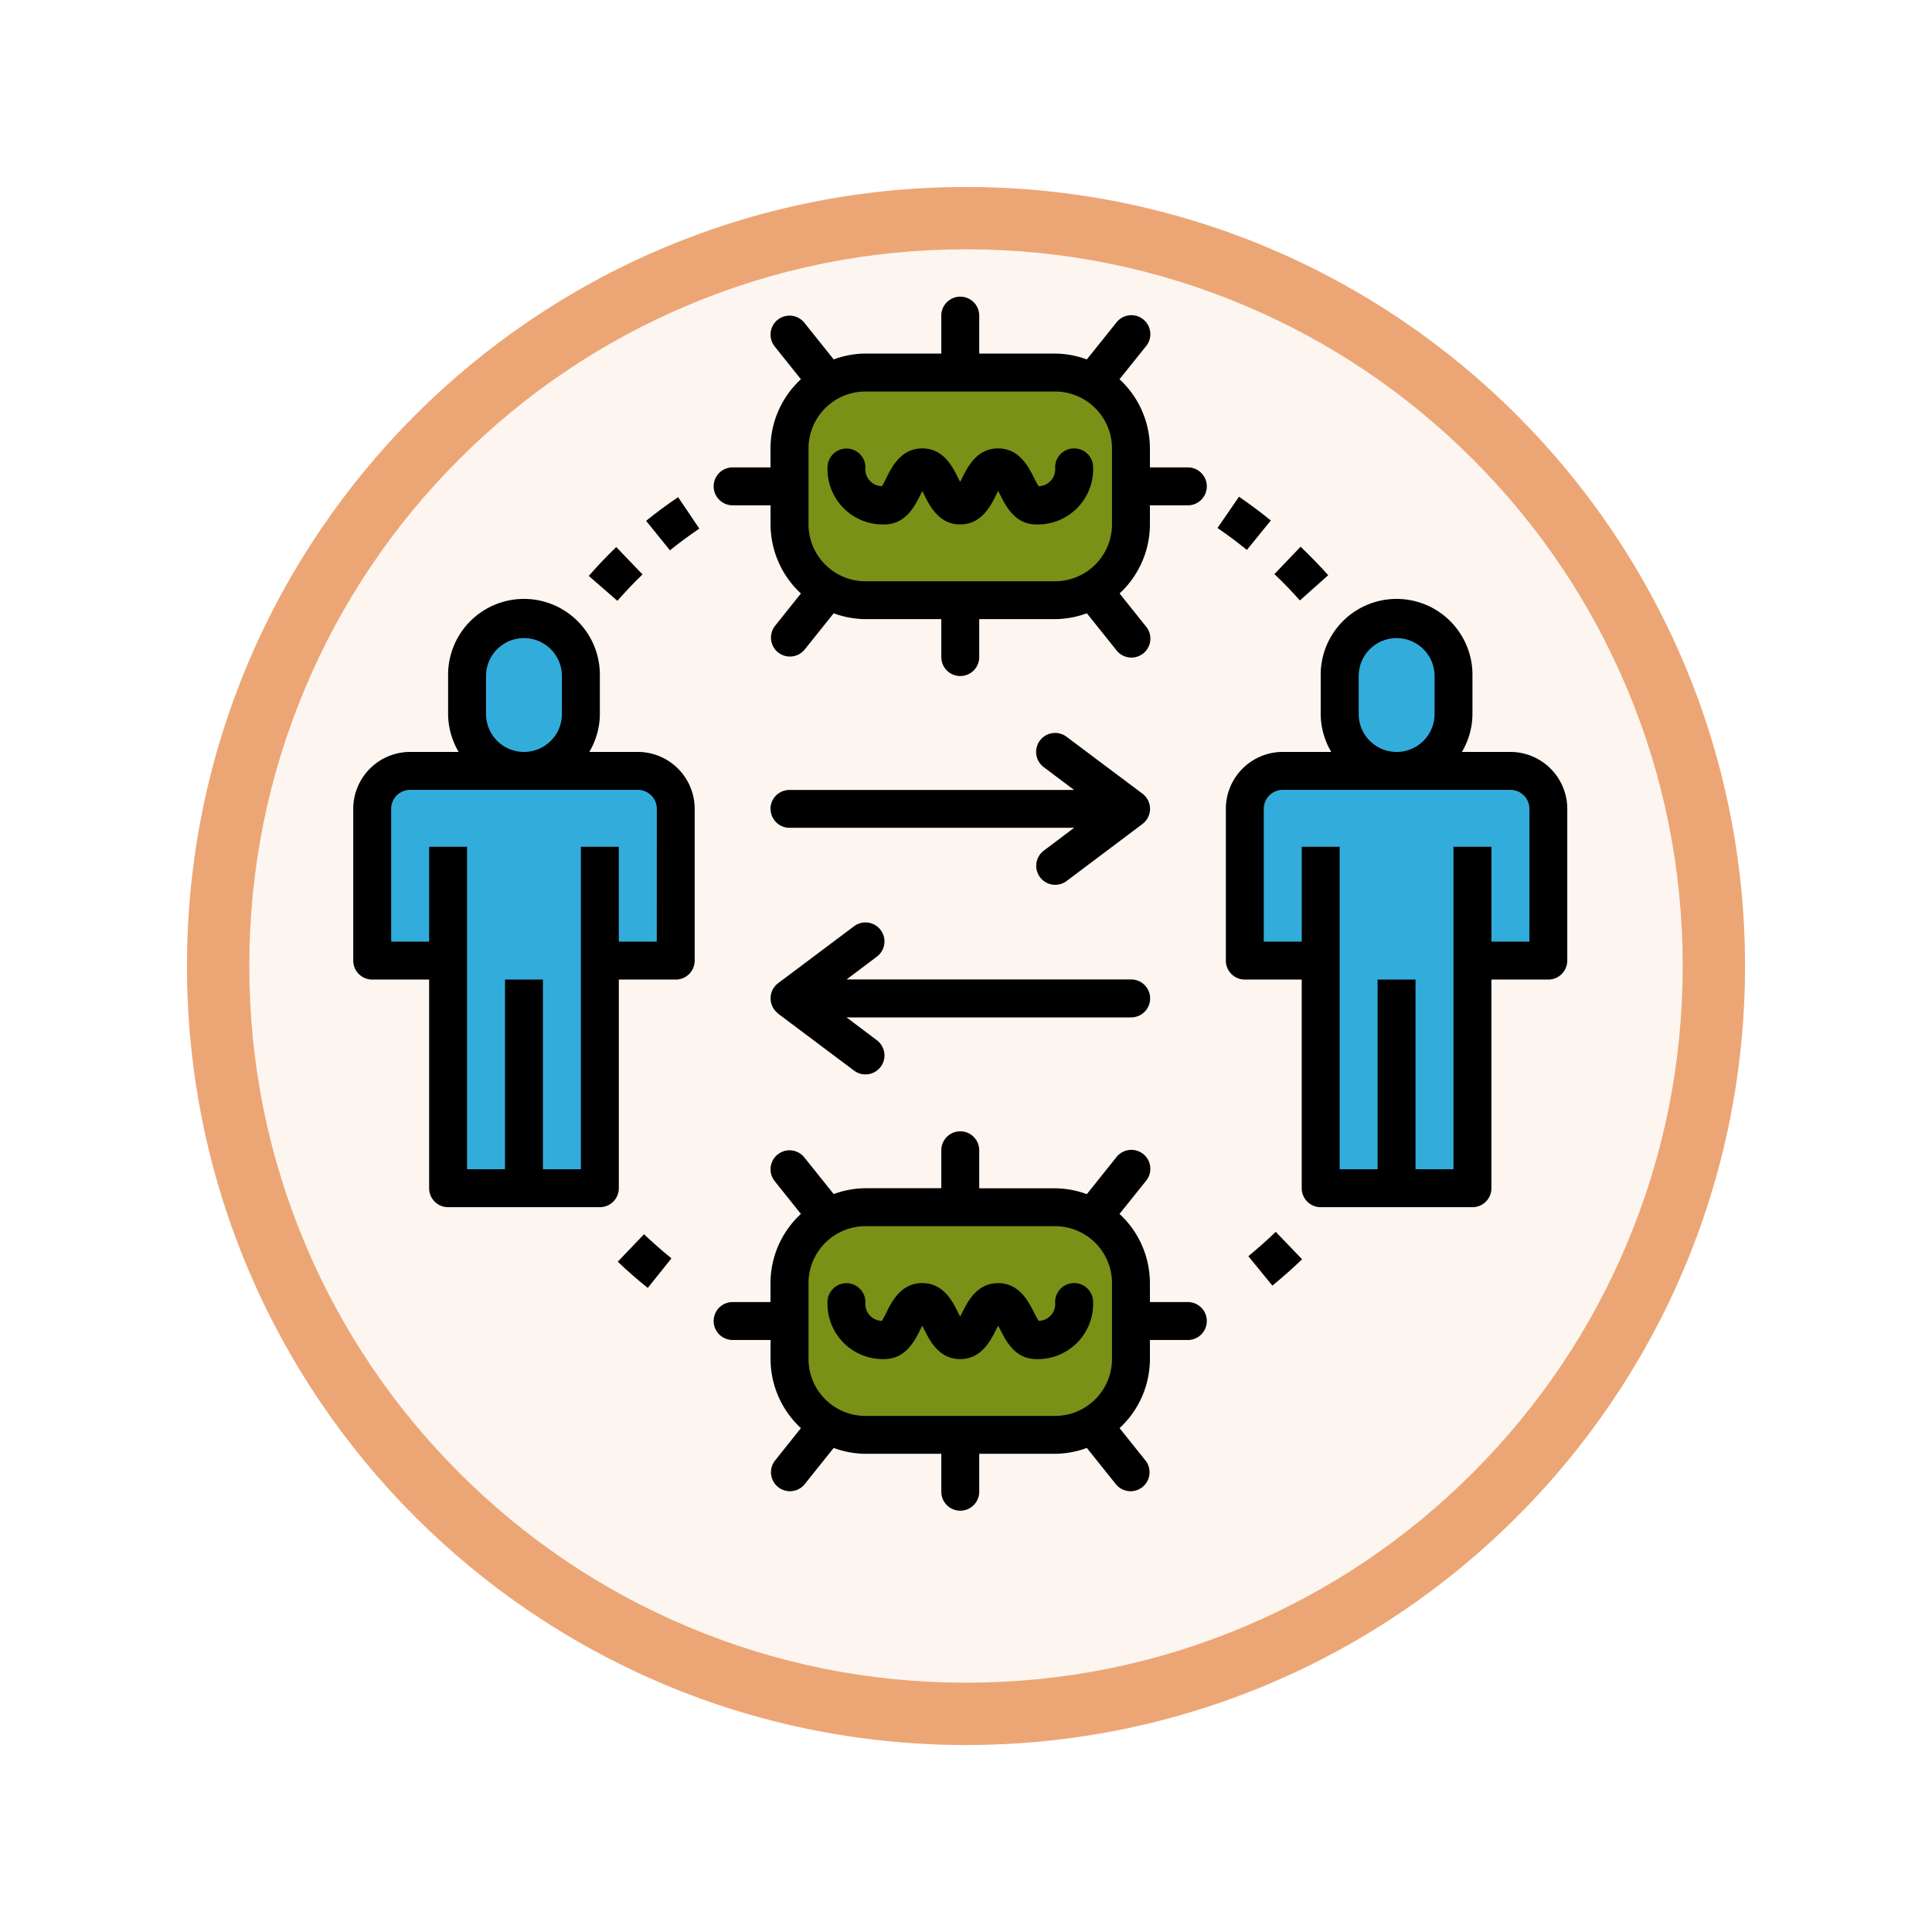 <svg xmlns="http://www.w3.org/2000/svg" xmlns:xlink="http://www.w3.org/1999/xlink" width="93" height="93" viewBox="0 0 93 93">
  <defs>
    <filter id="Trazado_904820" x="0" y="0" width="93" height="93" filterUnits="userSpaceOnUse">
      <feOffset dy="3" input="SourceAlpha"/>
      <feGaussianBlur stdDeviation="3" result="blur"/>
      <feFlood flood-opacity="0.161"/>
      <feComposite operator="in" in2="blur"/>
      <feComposite in="SourceGraphic"/>
    </filter>
  </defs>
  <g id="Grupo_1223936" data-name="Grupo 1223936" transform="translate(-613.776 -1716.5)">
    <g id="Grupo_1223825" data-name="Grupo 1223825" transform="translate(420 -6279.553)">
      <g id="Grupo_1223165" data-name="Grupo 1223165" transform="translate(202.776 8002.053)">
        <g id="Grupo_1173585" data-name="Grupo 1173585" transform="translate(0 0)">
          <g id="Grupo_1173428" data-name="Grupo 1173428">
            <g id="Grupo_1171958" data-name="Grupo 1171958">
              <g id="Grupo_1167341" data-name="Grupo 1167341">
                <g id="Grupo_1166792" data-name="Grupo 1166792">
                  <g transform="matrix(1, 0, 0, 1, -9, -6)" filter="url(#Trazado_904820)">
                    <g id="Trazado_904820-2" data-name="Trazado 904820" transform="translate(9 6)" fill="#fcf5f0">
                      <path d="M 37.5 73.5 C 32.639 73.5 27.925 72.548 23.488 70.672 C 19.201 68.858 15.351 66.263 12.044 62.956 C 8.738 59.649 6.142 55.799 4.328 51.512 C 2.452 47.075 1.5 42.361 1.5 37.5 C 1.5 32.639 2.452 27.925 4.328 23.488 C 6.142 19.201 8.738 15.351 12.044 12.044 C 15.351 8.738 19.201 6.142 23.488 4.328 C 27.925 2.452 32.639 1.5 37.5 1.5 C 42.361 1.5 47.075 2.452 51.512 4.328 C 55.799 6.142 59.649 8.738 62.956 12.044 C 66.262 15.351 68.858 19.201 70.672 23.488 C 72.548 27.925 73.5 32.639 73.5 37.5 C 73.5 42.361 72.548 47.075 70.672 51.512 C 68.858 55.799 66.262 59.649 62.956 62.956 C 59.649 66.263 55.799 68.858 51.512 70.672 C 47.075 72.548 42.361 73.5 37.5 73.5 Z" stroke="none"/>
                      <path d="M 37.5 3 C 32.841 3 28.323 3.912 24.072 5.71 C 19.964 7.447 16.274 9.935 13.105 13.105 C 9.935 16.274 7.447 19.964 5.71 24.072 C 3.912 28.323 3 32.841 3 37.5 C 3 42.159 3.912 46.677 5.71 50.928 C 7.447 55.036 9.935 58.726 13.105 61.895 C 16.274 65.065 19.964 67.553 24.072 69.29 C 28.323 71.088 32.841 72 37.5 72 C 42.159 72 46.677 71.088 50.928 69.29 C 55.036 67.553 58.726 65.065 61.895 61.895 C 65.065 58.726 67.553 55.036 69.29 50.928 C 71.088 46.677 72 42.159 72 37.5 C 72 32.841 71.088 28.323 69.29 24.072 C 67.553 19.964 65.065 16.274 61.895 13.105 C 58.726 9.935 55.036 7.447 50.928 5.71 C 46.677 3.912 42.159 3 37.5 3 M 37.5 7.62939453125e-06 C 58.211 7.62939453125e-06 75 16.789 75 37.5 C 75 58.211 58.211 75 37.5 75 C 16.789 75 0 58.211 0 37.5 C 0 16.789 16.789 7.62939453125e-06 37.5 7.62939453125e-06 Z" stroke="none" fill="#eca675"/>
                    </g>
                  </g>
                </g>
              </g>
            </g>
          </g>
        </g>
      </g>
    </g>
    <g id="transmission_7816008" transform="translate(630.78 1730.78)">
      <g id="Grupo_1223934" data-name="Grupo 1223934" transform="translate(0.913 3.653)">
        <g id="Grupo_1223931" data-name="Grupo 1223931" transform="translate(0 11.871)">
          <path id="Trazado_1179510" data-name="Trazado 1179510" d="M11.479,21.566V19.739a2.739,2.739,0,0,0-5.479,0v1.826a2.739,2.739,0,0,0,5.479,0Z" transform="translate(-1.434 -17)" fill="#32addb"/>
          <path id="Trazado_1179511" data-name="Trazado 1179511" d="M13.784,25H2.826A1.826,1.826,0,0,0,1,26.826v7.305H4.653V45.089h7.305V34.131H15.61V26.826A1.826,1.826,0,0,0,13.784,25Z" transform="translate(-1 -17.695)" fill="#32addb"/>
        </g>
        <g id="Grupo_1223932" data-name="Grupo 1223932" transform="translate(42.004 11.871)">
          <path id="Trazado_1179512" data-name="Trazado 1179512" d="M57.479,21.566V19.739a2.739,2.739,0,1,0-5.479,0v1.826a2.739,2.739,0,0,0,5.479,0Z" transform="translate(-47.434 -17)" fill="#32addb"/>
          <path id="Trazado_1179513" data-name="Trazado 1179513" d="M59.784,25H48.826A1.826,1.826,0,0,0,47,26.826v7.305h3.653V45.089h7.305V34.131H61.61V26.826A1.826,1.826,0,0,0,59.784,25Z" transform="translate(-47 -17.695)" fill="#32addb"/>
        </g>
        <g id="Grupo_1223933" data-name="Grupo 1223933" transform="translate(20.089)">
          <rect id="Rectángulo_421846" data-name="Rectángulo 421846" width="16" height="11" rx="4" transform="translate(0.218 -0.432)" fill="#799117"/>
          <rect id="Rectángulo_421847" data-name="Rectángulo 421847" width="16" height="11" rx="4" transform="translate(0.218 40.568)" fill="#799117"/>
        </g>
      </g>
      <g id="Grupo_1223935" data-name="Grupo 1223935" transform="translate(0)">
        <path id="Trazado_1179514" data-name="Trazado 1179514" d="M22,26.652a.913.913,0,0,0,.913.913h13.7l-1.461,1.1a.913.913,0,1,0,1.1,1.461L39.9,27.383a.913.913,0,0,0,0-1.461l-3.653-2.739a.913.913,0,1,0-1.1,1.461l1.461,1.1h-13.7a.913.913,0,0,0-.913.913Z" transform="translate(-1.911 -1.998)"/>
        <path id="Trazado_1179515" data-name="Trazado 1179515" d="M22.365,37.383l3.653,2.739a.913.913,0,0,0,1.1-1.461l-1.461-1.1h13.7a.913.913,0,1,0,0-1.826h-13.7l1.461-1.1a.913.913,0,1,0-1.1-1.461l-3.653,2.739a.913.913,0,0,0,0,1.461Z" transform="translate(-1.911 -2.867)"/>
        <path id="Trazado_1179516" data-name="Trazado 1179516" d="M13.946,50.748c.457.437.943.862,1.443,1.262l1.141-1.425c-.457-.367-.9-.757-1.322-1.158l-1.262,1.32Z" transform="translate(-1.212 -4.294)"/>
        <path id="Trazado_1179517" data-name="Trazado 1179517" d="M47.187,50.474l1.156,1.414c.489-.4.97-.825,1.43-1.268L48.506,49.3c-.425.408-.868.8-1.319,1.171Z" transform="translate(-4.099 -4.283)"/>
        <path id="Trazado_1179518" data-name="Trazado 1179518" d="M15.006,14.52,13.738,13.2c-.457.441-.9.909-1.321,1.389l1.377,1.2c.384-.441.792-.869,1.212-1.274Z" transform="translate(-1.079 -1.147)"/>
        <path id="Trazado_1179519" data-name="Trazado 1179519" d="M51.15,14.554c-.424-.474-.87-.935-1.329-1.372L48.561,14.5c.423.4.836.83,1.227,1.268Z" transform="translate(-4.219 -1.145)"/>
        <path id="Trazado_1179520" data-name="Trazado 1179520" d="M15.437,11.708l1.149,1.42c.452-.365.928-.717,1.414-1.045l-1.021-1.514c-.53.357-1.048.741-1.541,1.14Z" transform="translate(-1.341 -0.918)"/>
        <path id="Trazado_1179521" data-name="Trazado 1179521" d="M48.126,11.69c-.49-.4-1.006-.783-1.531-1.144l-1.034,1.506c.485.332.961.688,1.414,1.056l1.151-1.418Z" transform="translate(-3.958 -0.916)"/>
        <path id="Trazado_1179522" data-name="Trazado 1179522" d="M41.828,8.218H40V7.305a4.539,4.539,0,0,0-1.464-3.329L39.8,2.4a.913.913,0,1,0-1.425-1.14L36.963,3.022a4.515,4.515,0,0,0-1.527-.282H31.784V.913a.913.913,0,0,0-1.826,0V2.739H26.305a4.511,4.511,0,0,0-1.527.282L23.366,1.256A.913.913,0,0,0,21.94,2.4L23.2,3.976a4.539,4.539,0,0,0-1.464,3.329v.913H19.913a.913.913,0,0,0,0,1.826h1.826v.913A4.539,4.539,0,0,0,23.2,14.287L21.94,15.866a.913.913,0,0,0,1.425,1.14l1.413-1.765a4.515,4.515,0,0,0,1.527.282h3.653v1.826a.913.913,0,0,0,1.826,0V15.523h3.653a4.511,4.511,0,0,0,1.527-.282l1.413,1.765a.913.913,0,1,0,1.425-1.14l-1.263-1.579A4.539,4.539,0,0,0,40,10.958v-.913h1.826a.913.913,0,0,0,0-1.826ZM26.305,13.7a2.743,2.743,0,0,1-2.739-2.739V7.305a2.743,2.743,0,0,1,2.739-2.739h9.131a2.743,2.743,0,0,1,2.739,2.739v3.653A2.743,2.743,0,0,1,35.436,13.7Z" transform="translate(-1.651)"/>
        <path id="Trazado_1179523" data-name="Trazado 1179523" d="M36.871,8a.913.913,0,0,0-.913.913.814.814,0,0,1-.794.906,4.414,4.414,0,0,1-.219-.4C34.678,8.888,34.234,8,33.214,8s-1.465.888-1.729,1.418c-.028.057-.061.123-.1.19-.035-.066-.068-.132-.1-.19C31.027,8.888,30.584,8,29.563,8S28.1,8.889,27.835,9.42a4.375,4.375,0,0,1-.215.4.813.813,0,0,1-.792-.9.913.913,0,0,0-1.826,0,2.662,2.662,0,0,0,2.739,2.739c1.022,0,1.465-.888,1.729-1.419.027-.056.06-.121.094-.186.035.065.068.131.095.188.266.531.709,1.418,1.729,1.418s1.465-.888,1.73-1.418c.028-.057.062-.125.1-.191.036.067.069.135.1.193.267.53.711,1.416,1.731,1.416a2.662,2.662,0,0,0,2.739-2.739A.913.913,0,0,0,36.872,8Z" transform="translate(-2.172 -0.695)"/>
        <path id="Trazado_1179524" data-name="Trazado 1179524" d="M41.828,52.218H40v-.913a4.539,4.539,0,0,0-1.464-3.329L39.8,46.4a.913.913,0,1,0-1.425-1.14l-1.413,1.765a4.515,4.515,0,0,0-1.527-.282H31.784V44.913a.913.913,0,1,0-1.826,0v1.826H26.305a4.511,4.511,0,0,0-1.527.282l-1.413-1.765A.913.913,0,0,0,21.94,46.4L23.2,47.976a4.539,4.539,0,0,0-1.464,3.329v.913H19.913a.913.913,0,1,0,0,1.826h1.826v.913A4.539,4.539,0,0,0,23.2,58.287L21.94,59.866a.913.913,0,0,0,1.425,1.14l1.413-1.765a4.515,4.515,0,0,0,1.527.282h3.653v1.826a.913.913,0,0,0,1.826,0V59.523h3.653a4.511,4.511,0,0,0,1.527-.282l1.413,1.765a.913.913,0,0,0,1.425-1.14l-1.263-1.579A4.539,4.539,0,0,0,40,54.958v-.913h1.826a.913.913,0,0,0,0-1.826ZM26.305,57.7a2.743,2.743,0,0,1-2.739-2.739V51.305a2.743,2.743,0,0,1,2.739-2.739h9.131a2.743,2.743,0,0,1,2.739,2.739v3.653A2.743,2.743,0,0,1,35.436,57.7Z" transform="translate(-1.651 -3.822)"/>
        <path id="Trazado_1179525" data-name="Trazado 1179525" d="M36.871,52a.913.913,0,0,0-.913.913.814.814,0,0,1-.794.906,4.415,4.415,0,0,1-.219-.4c-.267-.53-.711-1.416-1.731-1.416s-1.465.888-1.729,1.418c-.028.057-.061.123-.1.19-.035-.066-.068-.132-.1-.19C31.027,52.888,30.584,52,29.563,52s-1.465.888-1.729,1.419a4.374,4.374,0,0,1-.215.4.813.813,0,0,1-.792-.9.913.913,0,1,0-1.826,0,2.662,2.662,0,0,0,2.739,2.739c1.022,0,1.465-.888,1.729-1.419.027-.056.06-.121.094-.186.035.065.068.131.095.188.266.531.709,1.418,1.729,1.418s1.465-.888,1.73-1.418c.028-.057.062-.125.1-.191.036.067.069.135.1.193.267.53.711,1.416,1.731,1.416a2.662,2.662,0,0,0,2.739-2.739A.913.913,0,0,0,36.872,52Z" transform="translate(-2.172 -4.517)"/>
        <path id="Trazado_1179526" data-name="Trazado 1179526" d="M13.7,23.305H11.363a3.606,3.606,0,0,0,.508-1.826V19.653a3.653,3.653,0,1,0-7.305,0v1.826a3.615,3.615,0,0,0,.508,1.826H2.739A2.743,2.743,0,0,0,0,26.044v7.305a.913.913,0,0,0,.913.913H3.653V44.307a.913.913,0,0,0,.913.913h7.305a.913.913,0,0,0,.913-.913V34.263h2.739a.913.913,0,0,0,.913-.913V26.044A2.743,2.743,0,0,0,13.7,23.305ZM6.392,21.479V19.653a1.826,1.826,0,1,1,3.653,0v1.826a1.826,1.826,0,1,1-3.653,0ZM14.61,32.436H12.784V27.871H10.958V43.394H9.131V34.263H7.305v9.131H5.479V27.871H3.653v4.566H1.826V26.044a.915.915,0,0,1,.913-.913H13.7a.915.915,0,0,1,.913.913Z" transform="translate(0 -1.39)"/>
        <path id="Trazado_1179527" data-name="Trazado 1179527" d="M59.7,23.305H57.363a3.606,3.606,0,0,0,.508-1.826V19.653a3.653,3.653,0,1,0-7.305,0v1.826a3.615,3.615,0,0,0,.508,1.826H48.739A2.743,2.743,0,0,0,46,26.044v7.305a.913.913,0,0,0,.913.913h2.739V44.307a.913.913,0,0,0,.913.913h7.305a.913.913,0,0,0,.913-.913V34.263h2.739a.913.913,0,0,0,.913-.913V26.044A2.743,2.743,0,0,0,59.7,23.305Zm-7.305-1.826V19.653a1.826,1.826,0,1,1,3.653,0v1.826a1.826,1.826,0,0,1-3.653,0ZM60.61,32.436H58.784V27.871H56.958V43.394H55.131V34.263H53.305v9.131H51.479V27.871H49.653v4.566H47.826V26.044a.915.915,0,0,1,.913-.913H59.7a.915.915,0,0,1,.913.913Z" transform="translate(-3.996 -1.39)"/>
      </g>
    </g>
  </g>
</svg>
